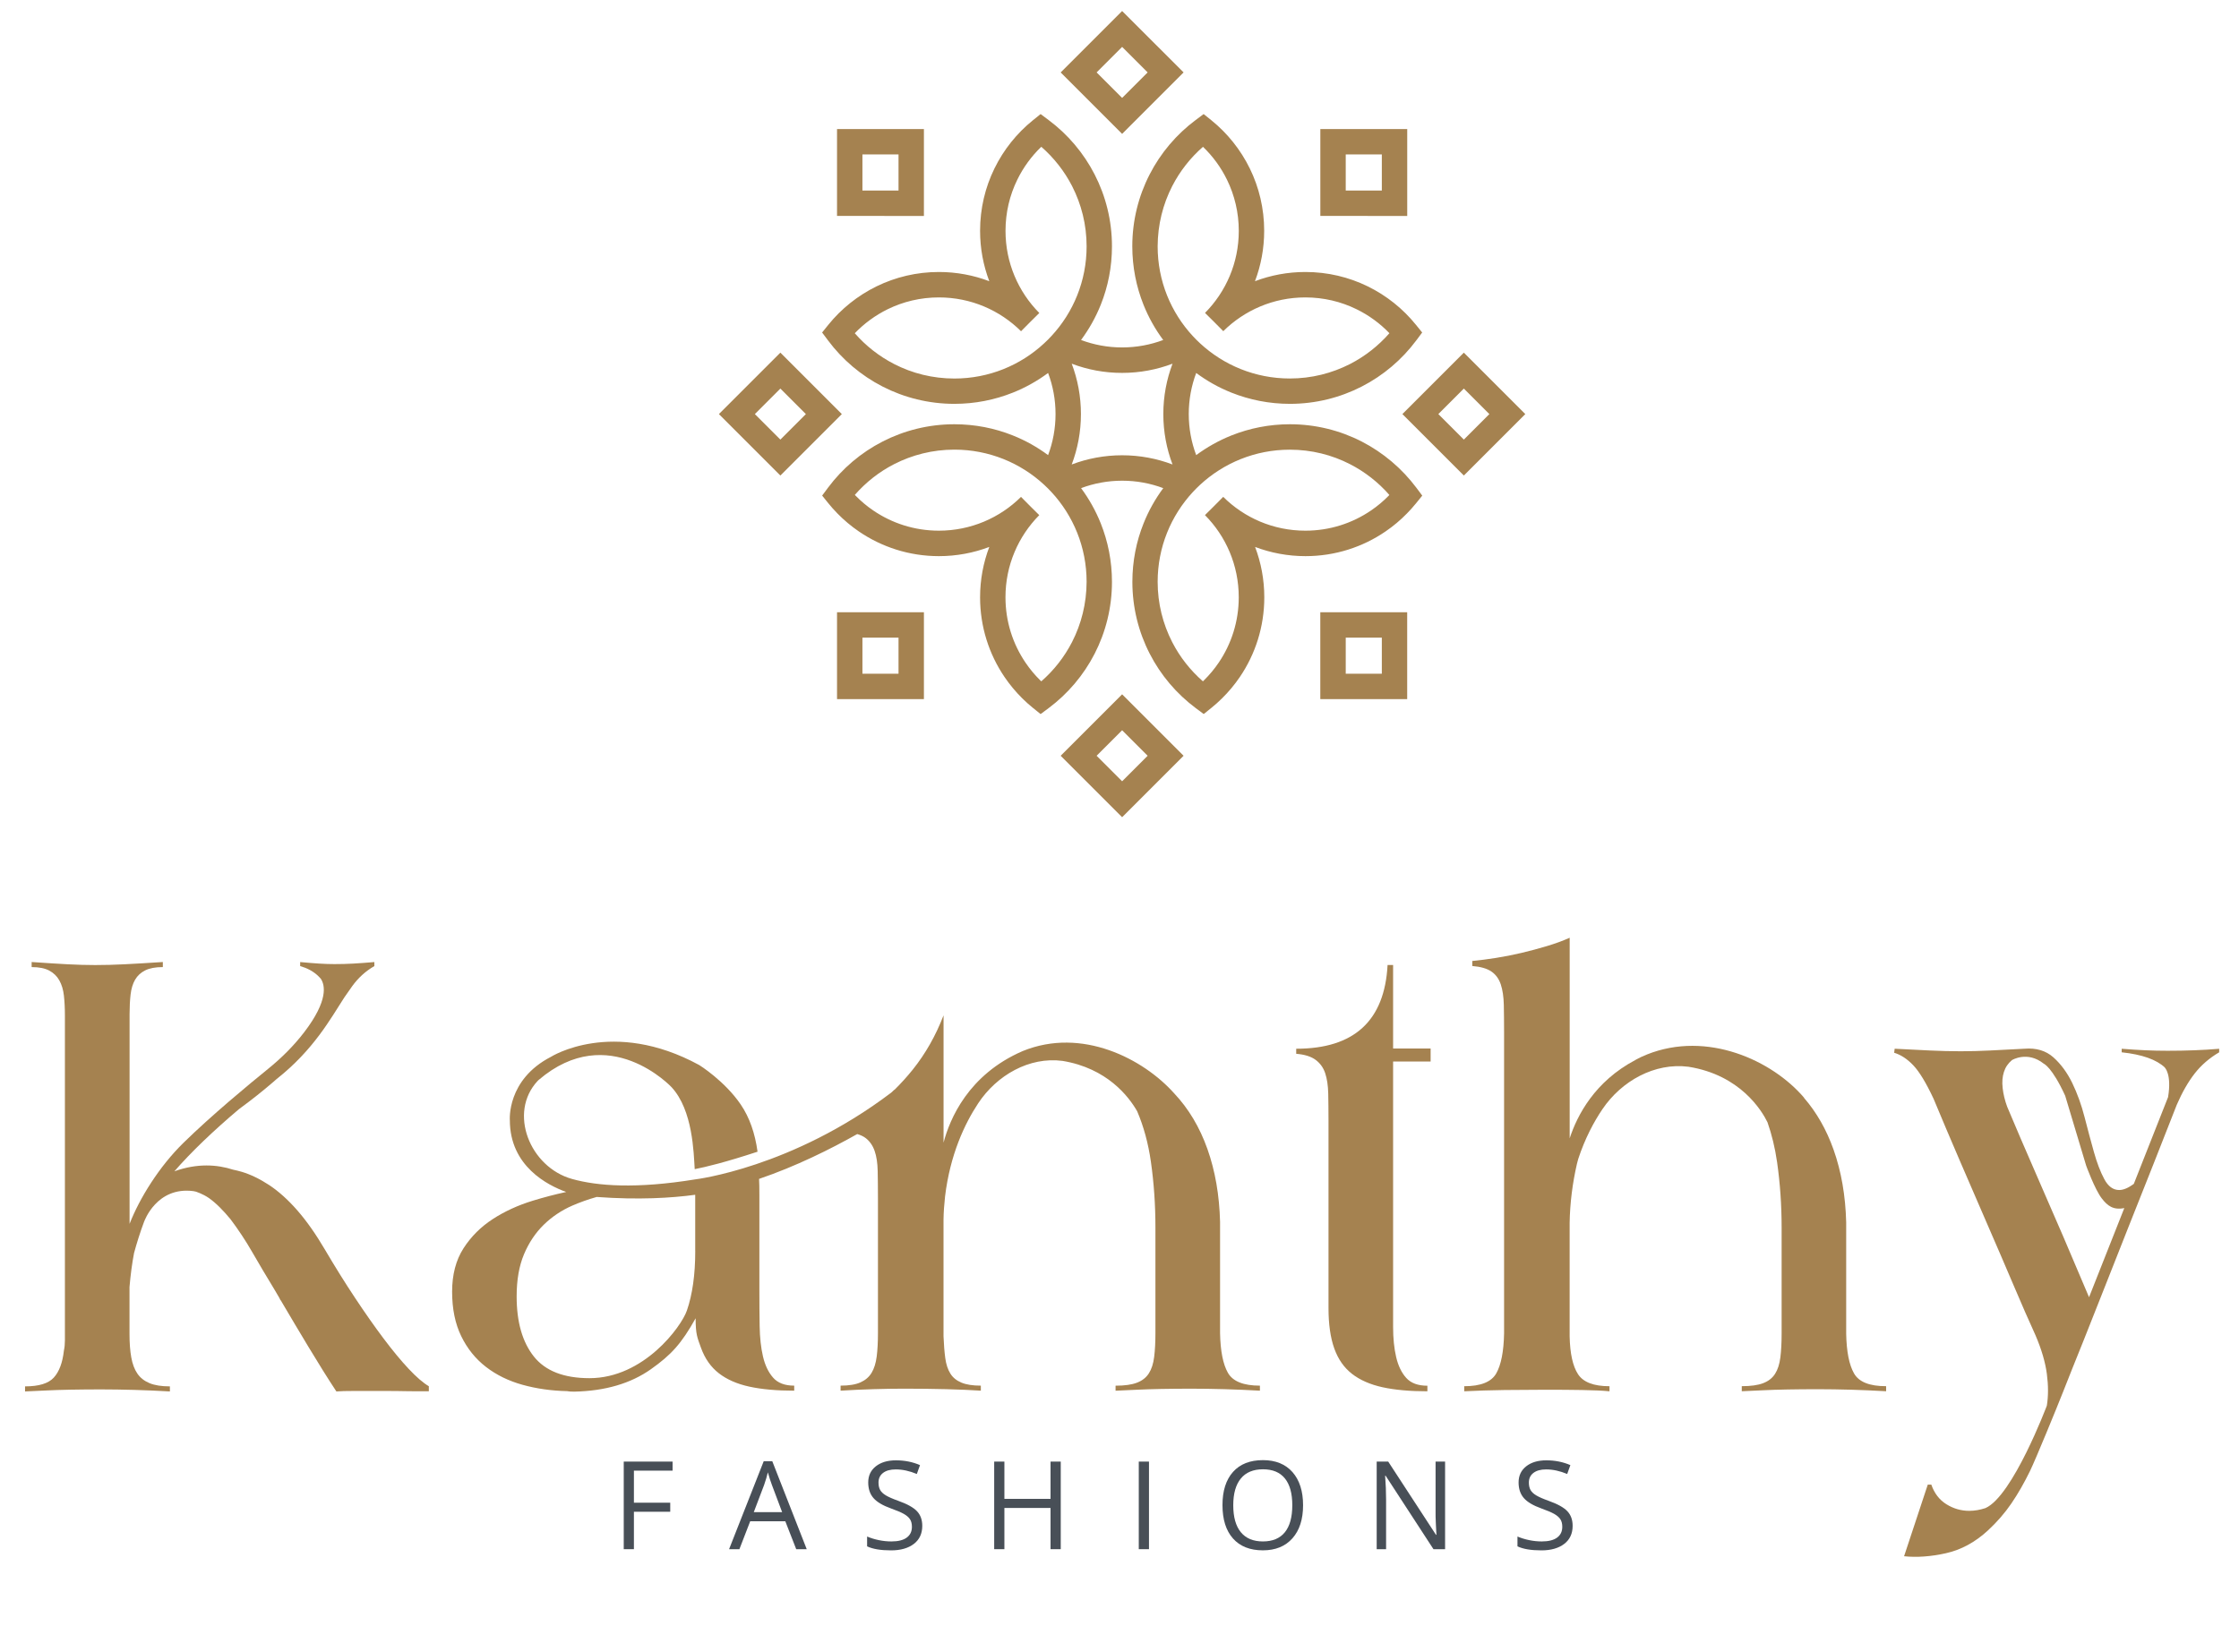 <?xml version="1.0" encoding="utf-8"?>
<!-- Generator: Adobe Illustrator 27.8.1, SVG Export Plug-In . SVG Version: 6.00 Build 0)  -->
<svg version="1.1" id="Layer_1" xmlns="http://www.w3.org/2000/svg" xmlns:xlink="http://www.w3.org/1999/xlink" x="0px" y="0px"
	 width="583.67px" height="430.67px" viewBox="0 0 583.67 430.67" style="enable-background:new 0 0 583.67 430.67;"
	 xml:space="preserve">
<style type="text/css">
	.st0{fill:#A58250;}
	.st1{fill:#484F57;}
</style>
<g>
	<g>
		<polygon class="st0" points="366.74,133.89 366.74,133.89 366.73,133.9 		"/>
		<polygon class="st0" points="323.2,176.49 323.2,176.49 323.19,176.5 		"/>
		<polygon class="st0" points="318.54,182.09 318.53,182.1 318.52,182.11 		"/>
		<path class="st0" d="M354.98,115.13c-5.61-2.88-11.99-4.51-18.72-4.51c-5.38,0-10.53,1.04-15.24,2.92
			c-3.3,1.32-6.38,3.05-9.19,5.13c-1.25-3.33-1.94-6.93-1.94-10.71c0-3.78,0.69-7.38,1.94-10.71c2.81,2.08,5.89,3.82,9.19,5.13
			c4.71,1.88,9.86,2.92,15.24,2.92c6.73,0,13.11-1.63,18.72-4.51c5.62-2.88,10.48-7.01,14.22-12.03l1.54-2.06l-1.62-2
			c-3.39-4.2-7.68-7.64-12.59-10.04c-4.9-2.4-10.42-3.74-16.24-3.74c-4.62,0-9.05,0.85-13.14,2.4c1.55-4.09,2.4-8.52,2.4-13.14
			c0-5.81-1.34-11.33-3.74-16.24c-2.4-4.9-5.84-9.2-10.04-12.59l-2-1.61l-2.06,1.54c-5.02,3.74-9.15,8.6-12.03,14.22
			c-2.88,5.61-4.51,11.99-4.51,18.72c0,5.38,1.04,10.53,2.92,15.24c1.32,3.3,3.05,6.38,5.14,9.19c-3.33,1.25-6.93,1.94-10.71,1.94
			c-3.78,0-7.38-0.69-10.71-1.94c2.08-2.81,3.82-5.89,5.14-9.19c1.89-4.71,2.92-9.86,2.92-15.24c0-6.73-1.63-13.11-4.51-18.72
			c-2.88-5.62-7.01-10.48-12.03-14.22l-2.06-1.54l-2,1.61c-4.2,3.39-7.64,7.68-10.04,12.59c-2.4,4.9-3.74,10.42-3.74,16.24
			c0,4.62,0.85,9.05,2.4,13.14c-4.09-1.55-8.52-2.4-13.14-2.4c-5.81,0-11.33,1.34-16.24,3.74c-4.9,2.4-9.2,5.84-12.59,10.04l-1.61,2
			l1.54,2.06c3.74,5.02,8.61,9.15,14.22,12.03c5.61,2.88,11.99,4.51,18.72,4.51c5.38,0,10.53-1.04,15.24-2.92
			c3.3-1.32,6.38-3.05,9.19-5.13c1.25,3.33,1.94,6.93,1.94,10.71c0,3.78-0.69,7.38-1.94,10.71c-2.81-2.08-5.89-3.82-9.19-5.13
			c-4.71-1.89-9.87-2.92-15.24-2.92c-6.73,0-13.11,1.63-18.72,4.51c-5.62,2.88-10.48,7.01-14.22,12.03l-1.53,2.06l1.61,2
			c0.75,0.93,1.55,1.82,2.37,2.66c1.7,1.74,3.57,3.31,5.59,4.69c5.94,4.06,13.14,6.44,20.86,6.44c4.62,0,9.05-0.85,13.14-2.4
			c-1.55,4.09-2.4,8.52-2.4,13.14c0,7.67,2.34,14.83,6.35,20.74c1.37,2.02,2.93,3.9,4.66,5.61c0.88,0.87,1.8,1.7,2.77,2.48l2,1.61
			l2.06-1.53c5.02-3.74,9.15-8.61,12.03-14.22c2.88-5.62,4.51-11.99,4.51-18.73c0-5.38-1.04-10.53-2.92-15.24
			c-1.32-3.3-3.05-6.38-5.13-9.19c3.33-1.25,6.93-1.94,10.71-1.94c3.78,0,7.38,0.69,10.71,1.94c-2.08,2.81-3.82,5.89-5.13,9.19
			c-1.89,4.71-2.92,9.86-2.92,15.24c0,6.73,1.63,13.11,4.51,18.72c2.88,5.62,7.01,10.48,12.03,14.22l2.06,1.53l2-1.61
			c0.96-0.77,1.88-1.6,2.76-2.47c1.73-1.7,3.3-3.58,4.67-5.6c4.01-5.91,6.36-13.07,6.36-20.75c0-4.62-0.85-9.05-2.4-13.14
			c4.09,1.55,8.52,2.4,13.14,2.4c7.72,0,14.92-2.37,20.85-6.43c2.02-1.38,3.89-2.94,5.59-4.69c0.84-0.85,1.63-1.74,2.38-2.66l1.62-2
			l-1.54-2.06C365.45,122.15,360.59,118.02,354.98,115.13z M305.57,48.54c2.01-3.91,4.74-7.39,8.03-10.26
			c2.56,2.46,4.69,5.37,6.26,8.59c1.97,4.03,3.07,8.54,3.07,13.33c0,4.18-0.84,8.15-2.36,11.76c-1.52,3.62-3.72,6.88-6.44,9.63
			l2.39,2.37l2.37,2.39c2.75-2.72,6.01-4.92,9.63-6.44c3.62-1.52,7.58-2.36,11.76-2.36c4.79,0,9.31,1.1,13.33,3.07
			c3.22,1.57,6.13,3.7,8.59,6.26c-2.87,3.28-6.35,6.02-10.26,8.03c-4.71,2.41-10.04,3.78-15.7,3.78c-4.52,0-8.83-0.87-12.78-2.45
			c-3.95-1.58-7.54-3.87-10.62-6.72l0,0c-0.66-0.61-1.28-1.23-1.88-1.88l-0.01-0.01l0,0c-2.85-3.07-5.14-6.67-6.72-10.61
			c-1.58-3.95-2.45-8.26-2.45-12.78C301.8,58.57,303.16,53.25,305.57,48.54z M261.57,96.25c-3.95,1.58-8.26,2.45-12.78,2.45
			c-5.67,0-10.99-1.36-15.7-3.78c-3.91-2.01-7.39-4.74-10.26-8.03c2.46-2.56,5.37-4.69,8.59-6.27c4.03-1.97,8.54-3.07,13.33-3.07
			c4.18,0,8.16,0.84,11.78,2.36c3.62,1.52,6.89,3.73,9.64,6.46l2.37-2.39l2.39-2.37c-2.73-2.75-4.93-6.02-6.45-9.64
			c-1.52-3.62-2.36-7.59-2.36-11.78c0-4.79,1.1-9.31,3.07-13.33c1.57-3.22,3.7-6.13,6.26-8.59c3.28,2.87,6.02,6.35,8.03,10.26
			c2.41,4.71,3.78,10.04,3.78,15.7c0,4.53-0.87,8.83-2.45,12.78c-1.58,3.95-3.87,7.54-6.72,10.61l-0.01,0.01
			c-0.59,0.65-1.22,1.27-1.88,1.88l-0.01,0.01C269.11,92.38,265.52,94.67,261.57,96.25z M279.47,167.4
			c-2.01,3.91-4.74,7.39-8.02,10.25c-0.09-0.09-0.19-0.18-0.29-0.27l-0.01-0.01c-1.42-1.4-2.7-2.94-3.83-4.61l0,0
			c-3.29-4.86-5.21-10.71-5.21-17.03c0-4.18,0.84-8.16,2.36-11.77c1.52-3.62,3.72-6.89,6.45-9.64l-2.2-2.18l-2.56-2.58v0
			c-2.75,2.73-6.02,4.93-9.64,6.45c-3.62,1.52-7.59,2.36-11.77,2.36c-6.37,0-12.25-1.95-17.13-5.28l0,0
			c-1.66-1.13-3.19-2.42-4.59-3.85l0,0c-0.06-0.07-0.12-0.13-0.19-0.2c2.87-3.28,6.34-6.02,10.25-8.02
			c4.71-2.41,10.04-3.78,15.7-3.78c4.53,0,8.83,0.87,12.79,2.45c3.95,1.58,7.54,3.87,10.62,6.72l0.01,0.01l0,0
			c0.65,0.6,1.28,1.23,1.88,1.88l0,0c2.85,3.07,5.14,6.67,6.72,10.62c1.58,3.95,2.45,8.26,2.45,12.78
			C283.24,157.37,281.88,162.7,279.47,167.4z M279.38,121.11c1.55-4.09,2.4-8.52,2.4-13.14c0-4.62-0.85-9.05-2.4-13.14
			c4.09,1.55,8.52,2.41,13.14,2.4c4.62,0,9.05-0.85,13.14-2.4c-1.55,4.09-2.4,8.52-2.4,13.14c0,4.62,0.85,9.05,2.4,13.14
			c-4.09-1.55-8.52-2.4-13.14-2.4C287.9,118.71,283.47,119.56,279.38,121.11z M362.01,129.25L362.01,129.25
			c-1.4,1.43-2.94,2.72-4.6,3.85l0,0c-4.88,3.33-10.76,5.27-17.12,5.27c-4.18,0-8.16-0.84-11.78-2.36
			c-3.62-1.52-6.89-3.73-9.64-6.46l-2.57,2.59l-2.19,2.17c2.73,2.75,4.93,6.02,6.45,9.64c1.52,3.62,2.36,7.59,2.36,11.78
			c0,6.32-1.92,12.17-5.22,17.04l0,0c-1.12,1.66-2.41,3.2-3.83,4.6l-0.01,0.01l-0.01,0.01c-0.09,0.09-0.18,0.17-0.27,0.26
			c-3.28-2.87-6.02-6.34-8.02-10.25c-2.41-4.71-3.78-10.04-3.78-15.7c0-4.53,0.87-8.83,2.45-12.78c1.58-3.95,3.87-7.54,6.72-10.62
			l0,0c0.6-0.65,1.23-1.28,1.88-1.88l0,0c3.07-2.85,6.67-5.14,10.62-6.72c3.95-1.58,8.26-2.45,12.78-2.45
			c5.67,0,10.99,1.36,15.7,3.78c3.91,2.01,7.39,4.74,10.25,8.02C362.14,129.11,362.08,129.18,362.01,129.25L362.01,129.25z
			 M314.21,134.27L314.21,134.27L314.21,134.27C314.21,134.27,314.21,134.27,314.21,134.27z"/>
		<polygon class="st0" points="361.15,138.58 361.14,138.58 361.14,138.58 		"/>
		<polygon class="st0" points="266.5,182.1 266.5,182.1 266.49,182.09 		"/>
		<polygon class="st0" points="261.83,176.49 261.83,176.49 261.83,176.49 		"/>
		<polygon class="st0" points="218.29,133.89 218.29,133.89 218.29,133.88 		"/>
		<polygon class="st0" points="223.88,138.57 223.88,138.57 223.88,138.57 		"/>
		<path class="st0" d="M294.86,32.56l13.68-13.68L292.52,2.87L276.5,18.89l16.02,16.02L294.86,32.56z M292.52,12.23l6.65,6.65
			l-6.65,6.65l-6.65-6.65L292.52,12.23z"/>
		<path class="st0" d="M381.6,91.95l-16.02,16.02l16.02,16.02l2.34-2.34l13.68-13.68L381.6,91.95z M381.6,101.32l6.65,6.65
			l-6.65,6.65l-6.65-6.65L381.6,101.32z"/>
		<path class="st0" d="M203.43,91.95l-16.02,16.02l16.02,16.02l2.34-2.34l13.68-13.68L203.43,91.95z M203.43,101.32l6.65,6.65
			l-6.65,6.65l-6.65-6.65L203.43,101.32z"/>
		<path class="st0" d="M276.5,197.06l16.02,16.02l2.34-2.34l13.68-13.68l-16.02-16.02L276.5,197.06z M292.52,203.71l-6.65-6.65
			l6.65-6.65l6.65,6.65L292.52,203.71z"/>
		<path class="st0" d="M366.84,56.31V33.65l-22.65,0v22.65l3.31,0L366.84,56.31z M360.22,40.27v9.41l-9.41,0v-9.41H360.22z"/>
		<path class="st0" d="M344.18,182.29h3.31h19.34v-22.65h-22.65V182.29z M360.22,166.26v9.41h-9.41v-9.41H360.22z"/>
		<path class="st0" d="M240.85,56.31V33.65l-22.65,0l0,22.65h3.31L240.85,56.31z M234.23,40.27v9.41h-9.41v-9.41H234.23z"/>
		<path class="st0" d="M218.2,182.29h3.31h19.34v-22.65H218.2L218.2,182.29z M234.23,166.26v9.41l-9.41,0v-9.41H234.23z"/>
	</g>
	<g>
		<path class="st0" d="M111.79,362.77v-1.32c-1.49-0.88-3.25-2.39-5.26-4.54c-2.02-2.15-4.21-4.8-6.58-7.96
			c-2.37-3.16-4.85-6.69-7.43-10.59c-2.59-3.9-5.2-8.09-7.83-12.56c-2.37-4.03-4.76-7.43-7.17-10.19c-2.41-2.76-4.85-4.95-7.3-6.58
			c-2.46-1.62-4.85-2.78-7.17-3.48c-0.78-0.23-1.54-0.41-2.3-0.57c-4.14-1.34-9.31-1.72-15.29,0.43
			c4.28-4.95,10.27-10.67,16.79-16.17c0.2-0.15,0.4-0.31,0.61-0.46c2.81-2.06,5.59-4.27,8.35-6.64c0.3-0.25,0.59-0.52,0.89-0.78
			c9.66-7.62,14.06-15.73,17.67-21.3c0.68-1,1.36-1.98,2.03-2.9c1.58-2.19,3.51-3.95,5.79-5.26v-1.05c-2.1,0.18-3.95,0.31-5.52,0.4
			c-1.58,0.09-3.2,0.13-4.87,0.13c-1.23,0-2.54-0.04-3.95-0.13c-1.4-0.09-3.07-0.22-5-0.4v1.05c1.84,0.53,3.35,1.34,4.54,2.43
			c0.31,0.29,0.6,0.59,0.86,0.9c1.06,1.61,2.01,5.6-4.34,13.9c-2.74,3.58-5.96,6.77-9.47,9.61c-5,4.05-14.66,12.05-21.95,19.18
			c-3.23,3.16-6.08,6.76-8.46,10.41c-0.01,0-0.01,0.01-0.02,0.01l0,0.02c-2.41,3.69-4.32,7.4-5.63,10.75v-54.72
			c0-1.84,0.09-3.53,0.26-5.06c0.18-1.53,0.57-2.83,1.18-3.88c0.61-1.05,1.49-1.86,2.63-2.43c1.14-0.57,2.67-0.86,4.6-0.86v-1.32
			c-4.03,0.26-7.37,0.46-10,0.59c-2.63,0.13-5.17,0.2-7.63,0.2c-2.28,0-4.67-0.07-7.17-0.2c-2.5-0.13-5.64-0.33-9.4-0.59v1.32
			c1.93,0,3.46,0.31,4.6,0.92c1.14,0.61,2.02,1.47,2.63,2.57c0.61,1.1,1.01,2.41,1.18,3.95c0.17,1.54,0.26,3.27,0.26,5.2v81.69
			c0,1.05,0,2.06,0,3.03c0,0.97-0.09,1.84-0.26,2.63c-0.35,3.16-1.23,5.5-2.63,7.04c-1.4,1.54-3.9,2.3-7.5,2.3v1.32
			c1.66-0.09,3.55-0.17,5.66-0.26c1.75-0.09,3.84-0.15,6.25-0.2c2.41-0.04,5.02-0.07,7.83-0.07c2.81,0,5.74,0.05,8.81,0.13
			c3.07,0.09,6.14,0.22,9.21,0.4v-1.32c-2.19,0-3.97-0.28-5.33-0.85c-1.36-0.57-2.41-1.4-3.16-2.5c-0.75-1.1-1.27-2.5-1.58-4.21
			c-0.31-1.71-0.46-3.75-0.46-6.12v-12.23c0.27-3.2,0.67-6.15,1.18-8.85c0.68-2.5,1.58-5.42,2.65-8.26l0,0.03
			c0,0,3.21-9.2,12.85-7.92c0.22,0.03,0.44,0.09,0.66,0.14c0.7,0.25,1.41,0.54,2.13,0.92c0.43,0.22,0.85,0.49,1.27,0.77
			c1.87,1.33,3.77,3.28,5.62,5.53c2.05,2.74,3.93,5.57,5.61,8.5c1.84,3.2,3.73,6.38,5.66,9.54c0.48,0.82,0.94,1.61,1.41,2.4
			c0.22,0.44,0.33,0.68,0.33,0.68l-0.01-0.12c2.57,4.37,4.98,8.41,7.2,12.1c2.72,4.52,5.17,8.44,7.37,11.77
			c0.96-0.09,2.57-0.13,4.8-0.13c2.24,0,4.6,0,7.1,0c2.5,0,4.89,0.02,7.17,0.07C109.07,362.75,110.73,362.77,111.79,362.77z"/>
		<path class="st0" d="M372.1,362.77v-1.45c-2.46,0-4.3-0.68-5.52-2.04c-1.23-1.36-2.1-3.18-2.63-5.46
			c-0.53-2.28-0.79-4.89-0.79-7.83c0-2.94,0-5.98,0-9.14v-60.07h9.78v-3.39h-9.78v-21.78h-1.44c-0.78,14.56-8.72,21.84-23.82,21.84
			v1.32c2.19,0.18,3.88,0.7,5.06,1.58c1.18,0.88,2.02,2.04,2.5,3.49c0.48,1.45,0.74,3.2,0.79,5.26c0.04,2.06,0.07,4.41,0.07,7.04
			v48.93c0,4.21,0.5,7.72,1.5,10.52c1,2.81,2.55,5.02,4.63,6.64c2.09,1.62,4.74,2.78,7.97,3.49
			C363.65,362.42,367.54,362.77,372.1,362.77z"/>
		<path class="st0" d="M483.31,358.1c-1.27-2.24-1.95-5.68-2.04-10.32V318.7c-0.18-6.93-1.27-13.24-3.29-18.94
			c-1.85-5.22-4.42-9.71-7.7-13.5l0.03-0.02c-8.28-9.74-25.26-17.57-40.98-11.29c-0.07,0.03-0.13,0.06-0.19,0.09
			c-0.92,0.36-1.8,0.77-2.65,1.24c-0.06,0.04-0.12,0.08-0.19,0.12c-10.56,5.58-15.14,14.37-17.11,20.41v-52.3
			c-1.76,0.79-3.73,1.51-5.92,2.17c-2.19,0.66-4.41,1.25-6.64,1.78c-2.24,0.53-4.47,0.97-6.71,1.32c-2.24,0.35-4.27,0.61-6.12,0.79
			v1.31c2.19,0.18,3.86,0.66,5,1.45c1.14,0.79,1.95,1.91,2.43,3.35c0.48,1.45,0.74,3.22,0.79,5.33c0.04,2.1,0.07,4.52,0.07,7.23
			v78.4c-0.09,4.74-0.77,8.22-2.04,10.46c-1.27,2.24-4.06,3.35-8.35,3.35v1.32c3.33-0.17,6.84-0.28,10.52-0.33
			c3.68-0.04,7.23-0.07,10.65-0.07c3.51,0,6.71,0.02,9.6,0.07c2.89,0.05,5.26,0.15,7.1,0.33v-1.32c-4.12,0-6.86-1.05-8.22-3.16
			c-1.36-2.1-2.08-5.39-2.17-9.87v-29.6c0.09-5.09,0.72-10.22,1.91-15.39c0.1-0.42,0.22-0.83,0.33-1.24
			c1.77-5.38,4.09-9.7,6.31-12.98c4.96-7.34,13.6-12.19,22.42-11.06c13.52,2.15,19.11,11.43,20.6,14.47
			c1.12,3.19,1.97,6.65,2.51,10.43c0.79,5.52,1.18,11.23,1.18,17.1v27.62c0,2.37-0.11,4.43-0.33,6.18
			c-0.22,1.75-0.68,3.18-1.38,4.27c-0.7,1.1-1.73,1.91-3.09,2.43c-1.36,0.53-3.22,0.79-5.59,0.79v1.32
			c1.66-0.09,3.55-0.17,5.66-0.26c1.75-0.09,3.84-0.15,6.25-0.2c2.41-0.04,5.02-0.07,7.83-0.07c2.81,0,5.72,0.05,8.75,0.13
			c3.03,0.09,6.07,0.22,9.14,0.4v-1.32C487.37,361.45,484.58,360.34,483.31,358.1z"/>
		<path class="st0" d="M565.06,273.98c-1.93,0-3.88-0.04-5.85-0.13c-1.97-0.09-4.01-0.22-6.12-0.39v0.92
			c5.33,0.57,9.08,1.9,11.28,3.99c-0.02,0-0.03-0.01-0.05-0.01c0,0,1.86,1.71,0.86,7.71l-8.93,22.62c-1.43,1.06-2.7,1.6-3.81,1.6
			c-1.58,0-2.87-0.94-3.88-2.83c-1.01-1.88-1.91-4.23-2.7-7.04c-0.79-2.81-1.6-5.83-2.43-9.08c-0.83-3.24-1.91-6.23-3.22-8.94
			c-1.32-2.72-2.96-4.95-4.93-6.71c-1.97-1.75-4.5-2.5-7.56-2.24c-3.33,0.18-6.31,0.33-8.95,0.46c-2.63,0.13-5.17,0.2-7.63,0.2
			c-2.63,0-5.31-0.07-8.02-0.2c-2.72-0.13-5.79-0.28-9.21-0.46l-0.13,1.05c1.75,0.53,3.42,1.62,5,3.29
			c1.58,1.67,3.33,4.56,5.26,8.68c2.19,5.26,4.49,10.7,6.91,16.31c2.41,5.61,4.8,11.14,7.17,16.57c2.37,5.44,4.6,10.63,6.71,15.59
			c2.1,4.96,4.03,9.36,5.79,13.22c1.58,3.68,2.56,7.04,2.96,10.06c0.4,3.03,0.4,5.79,0,8.29c0,0-8.9,23.62-16.02,26.72
			c-1.39,0.46-2.8,0.71-4.23,0.71c-2.1,0-4.08-0.57-5.92-1.71c-1.84-1.14-3.16-2.85-3.95-5.13h-0.92l-6.18,18.68
			c3.33,0.35,6.97,0.09,10.92-0.79c3.95-0.88,7.58-2.85,10.92-5.92c2.37-2.19,4.41-4.54,6.12-7.04c1.71-2.5,3.33-5.33,4.87-8.48
			c1.53-3.16,7.07-16.69,8.6-20.59c1.53-3.9,3.31-8.35,5.33-13.35c1.58-3.95,3.37-8.48,5.39-13.61c2.02-5.13,4.12-10.46,6.31-15.98
			c2.19-5.52,4.38-11.05,6.58-16.57c2.19-5.53,4.21-10.65,6.05-15.39c1.4-3.24,2.96-5.96,4.67-8.16c1.71-2.19,3.84-4.03,6.38-5.52
			v-0.92c-2.1,0.18-4.27,0.31-6.51,0.39C569.73,273.94,567.43,273.98,565.06,273.98z M544.58,338.24
			c-2.21-5.22-4.46-10.49-6.74-15.85c-2.19-5.09-4.6-10.63-7.23-16.64c-2.63-6.01-5.09-11.73-7.37-17.17
			c-0.61-1.66-1.01-3.29-1.18-4.87c-0.18-1.58-0.07-2.98,0.33-4.21c0.39-1.23,1.1-2.26,2.1-3.09c0,0,4.02-2.48,8.3,0.95
			c0,0,2.14,0.86,5.57,8.35l5.46,18.2c0,0,2.25,6.21,4.07,8.56c1.49,1.93,2.98,3.1,5.88,2.53L544.58,338.24z"/>
		<path class="st0" d="M296.44,289.75c1.67,3.9,2.88,8.27,3.58,13.17c0.79,5.53,1.18,11.23,1.18,17.1v27.62
			c0,2.37-0.11,4.43-0.33,6.18c-0.22,1.76-0.68,3.18-1.38,4.27c-0.7,1.1-1.73,1.91-3.09,2.43c-1.36,0.53-3.22,0.79-5.59,0.79v1.31
			c1.67-0.09,3.55-0.17,5.66-0.26c1.75-0.09,3.83-0.15,6.25-0.2c2.41-0.04,5.02-0.07,7.83-0.07c2.81,0,5.72,0.05,8.75,0.13
			c3.03,0.09,6.07,0.22,9.14,0.39v-1.31c-4.3,0-7.08-1.12-8.35-3.36c-1.27-2.24-1.95-5.68-2.04-10.32v-29.07
			c-0.18-6.93-1.27-13.24-3.29-18.94c-2.02-5.7-4.91-10.54-8.68-14.54c-8.06-9.02-24.04-17.3-39.46-11.02
			c-14.23,6.14-19.06,17.8-20.65,23.89v-33.2c-2.02,5.26-4.69,9.98-8.02,14.14c-1.47,1.83-3.03,3.55-4.67,5.18
			c-0.16,0.1-0.31,0.22-0.46,0.37l-0.25,0.25c-0.09,0.09-0.18,0.18-0.29,0.25c-25.85,19.59-51.01,22.58-51.01,22.58
			c-15.41,2.51-25.54,1.75-32.17-0.11c-10.97-3.08-16.68-17.25-8.95-25.55c0.08-0.09,0.18-0.18,0.27-0.26
			c18.28-15.64,34.65,1.89,34.65,1.89c5.55,6,5.76,17.09,6.03,21.37c2.89-0.56,8.03-1.8,16.38-4.55c-0.66-4.82-2.09-8.93-4.37-12.29
			c-4.18-6.16-10.78-10.28-10.84-10.31c-22.64-12.33-38.66-2.13-38.66-2.13c-11.56,5.96-10.7,16.52-10.7,16.52
			c0,11.99,9.88,16.98,14.69,18.71c-2.87,0.62-5.77,1.38-8.69,2.27c-3.86,1.18-7.35,2.78-10.46,4.8c-3.11,2.02-5.66,4.56-7.63,7.63
			c-1.97,3.07-2.96,6.84-2.96,11.31c0,4.47,0.79,8.33,2.37,11.58c1.58,3.25,3.73,5.92,6.45,8.02c2.72,2.1,5.9,3.66,9.54,4.67
			c3.64,1.01,7.52,1.56,11.64,1.65c0.35,0.09,0.96,0.13,1.84,0.13c8.07-0.17,14.73-2.13,19.99-5.85c5.26-3.73,7.93-6.61,11.65-13.28
			c0,4.21,0.42,4.99,1.42,7.76c1,2.76,2.55,4.96,4.63,6.58c2.09,1.62,4.74,2.79,7.97,3.49c3.22,0.7,7.12,1.05,11.68,1.05v-1.31
			c-2.46,0-4.3-0.7-5.52-2.11c-1.23-1.4-2.1-3.24-2.63-5.53c-0.53-2.28-0.81-4.91-0.86-7.89c-0.05-2.98-0.07-6.05-0.07-9.21
			c0-6.93,0-12.32,0-16.18c0-3.86,0-6.75,0-8.68c0-1.93-0.02-3.24-0.07-3.95c-0.01-0.12-0.01-0.24-0.01-0.36
			c9.62-3.27,18.67-7.79,25.59-11.69c0.89,0.26,1.64,0.61,2.23,1.07c1.06,0.83,1.83,1.95,2.31,3.35c0.49,1.4,0.75,3.14,0.79,5.2
			c0.04,2.06,0.07,4.45,0.07,7.17v35.12c0,2.37-0.11,4.41-0.33,6.12c-0.22,1.71-0.66,3.11-1.32,4.21c-0.66,1.1-1.62,1.93-2.89,2.5
			c-1.27,0.57-3,0.86-5.2,0.86v1.31c2.81-0.17,5.63-0.31,8.48-0.39c2.85-0.09,5.59-0.13,8.22-0.13c3.86,0,7.47,0.05,10.85,0.13
			c3.37,0.09,6.38,0.22,9.01,0.39v-1.31c-2.1,0-3.79-0.26-5.06-0.79c-1.27-0.53-2.24-1.31-2.89-2.37c-0.66-1.05-1.1-2.39-1.32-4.01
			c-0.22-1.62-0.37-3.53-0.46-5.72v-30.38c0.03-2.02,0.18-4.03,0.4-6.05c1.32-10.93,5.11-18.96,8.64-24.3
			c4.86-7.34,13.33-12.19,21.97-11.06C288.61,278.53,294.25,285.92,296.44,289.75z M181.24,326.2c0,6.14-0.73,11.31-2.18,15.52
			c-1.45,4.21-11.23,17.63-25.39,17.63c-6.68,0-11.52-1.89-14.51-5.66c-2.99-3.77-4.48-8.99-4.48-15.65c0-4.3,0.64-7.96,1.91-10.98
			c1.27-3.03,2.99-5.59,5.14-7.7c2.15-2.1,4.64-3.77,7.45-5c2.05-0.89,4.17-1.64,6.36-2.26c10.93,0.8,19.53,0.27,25.69-0.57V326.2z"
			/>
	</g>
	<g>
		<path class="st1" d="M165.26,403.94h-2.66v-22.84h12.73v2.36h-10.08v8.36h9.47v2.36h-9.47V403.94z"/>
		<path class="st1" d="M207.56,403.94l-2.84-7.27h-9.16l-2.81,7.27h-2.69l9.03-22.94h2.23l8.98,22.94H207.56z M203.89,394.28
			l-2.66-7.08c-0.34-0.9-0.7-1.99-1.06-3.3c-0.23,1-0.56,2.1-0.98,3.3l-2.69,7.08H203.89z"/>
		<path class="st1" d="M240.42,397.86c0,2.01-0.73,3.58-2.19,4.7c-1.46,1.12-3.44,1.69-5.94,1.69c-2.71,0-4.79-0.35-6.25-1.05v-2.56
			c0.94,0.4,1.96,0.71,3.06,0.94c1.1,0.23,2.2,0.34,3.28,0.34c1.77,0,3.1-0.34,4-1.01c0.9-0.67,1.34-1.61,1.34-2.8
			c0-0.79-0.16-1.44-0.48-1.95c-0.32-0.5-0.85-0.97-1.59-1.4c-0.75-0.43-1.88-0.91-3.4-1.45c-2.12-0.76-3.64-1.66-4.55-2.7
			c-0.91-1.04-1.37-2.4-1.37-4.08c0-1.76,0.66-3.16,1.98-4.2c1.32-1.04,3.07-1.56,5.25-1.56c2.27,0,4.36,0.42,6.27,1.25l-0.83,2.31
			c-1.89-0.79-3.72-1.19-5.5-1.19c-1.41,0-2.51,0.3-3.3,0.91c-0.79,0.6-1.19,1.44-1.19,2.52c0,0.79,0.15,1.44,0.44,1.95
			c0.29,0.51,0.78,0.97,1.48,1.39c0.69,0.42,1.75,0.89,3.18,1.4c2.4,0.85,4.04,1.77,4.95,2.75
			C239.97,395.03,240.42,396.3,240.42,397.86z"/>
		<path class="st1" d="M276.52,403.94h-2.66v-10.75h-12.03v10.75h-2.66v-22.84h2.66v9.72h12.03v-9.72h2.66V403.94z"/>
		<path class="st1" d="M296.86,403.94v-22.84h2.66v22.84H296.86z"/>
		<path class="st1" d="M339.69,392.48c0,3.66-0.92,6.53-2.77,8.62c-1.85,2.09-4.42,3.14-7.71,3.14c-3.36,0-5.96-1.03-7.79-3.09
			c-1.83-2.06-2.74-4.96-2.74-8.71c0-3.72,0.92-6.6,2.75-8.65c1.83-2.05,4.44-3.07,7.81-3.07c3.28,0,5.84,1.04,7.69,3.12
			C338.77,385.94,339.69,388.82,339.69,392.48z M321.49,392.48c0,3.09,0.66,5.44,1.98,7.04c1.32,1.6,3.23,2.4,5.74,2.4
			c2.53,0,4.44-0.8,5.73-2.39c1.29-1.59,1.94-3.94,1.94-7.05c0-3.07-0.64-5.4-1.93-6.99c-1.29-1.59-3.19-2.38-5.71-2.38
			c-2.53,0-4.46,0.8-5.77,2.4C322.15,387.11,321.49,389.43,321.49,392.48z"/>
		<path class="st1" d="M376.71,403.94h-3.03l-12.48-19.17h-0.12c0.17,2.25,0.25,4.31,0.25,6.19v12.98h-2.45v-22.84h3l12.45,19.09
			h0.12c-0.02-0.28-0.07-1.18-0.14-2.71c-0.07-1.53-0.1-2.62-0.08-3.27v-13.11h2.48V403.94z"/>
		<path class="st1" d="M409.96,397.86c0,2.01-0.73,3.58-2.19,4.7c-1.46,1.12-3.44,1.69-5.94,1.69c-2.71,0-4.79-0.35-6.25-1.05v-2.56
			c0.94,0.4,1.96,0.71,3.06,0.94c1.1,0.23,2.2,0.34,3.28,0.34c1.77,0,3.1-0.34,4-1.01c0.9-0.67,1.34-1.61,1.34-2.8
			c0-0.79-0.16-1.44-0.48-1.95c-0.32-0.5-0.85-0.97-1.59-1.4c-0.75-0.43-1.88-0.91-3.4-1.45c-2.12-0.76-3.64-1.66-4.55-2.7
			c-0.91-1.04-1.37-2.4-1.37-4.08c0-1.76,0.66-3.16,1.98-4.2c1.32-1.04,3.07-1.56,5.25-1.56c2.27,0,4.36,0.42,6.27,1.25l-0.83,2.31
			c-1.89-0.79-3.72-1.19-5.5-1.19c-1.41,0-2.51,0.3-3.3,0.91c-0.79,0.6-1.19,1.44-1.19,2.52c0,0.79,0.15,1.44,0.44,1.95
			c0.29,0.51,0.78,0.97,1.48,1.39c0.69,0.42,1.75,0.89,3.18,1.4c2.4,0.85,4.04,1.77,4.95,2.75
			C409.51,395.03,409.96,396.3,409.96,397.86z"/>
	</g>
</g>
</svg>
